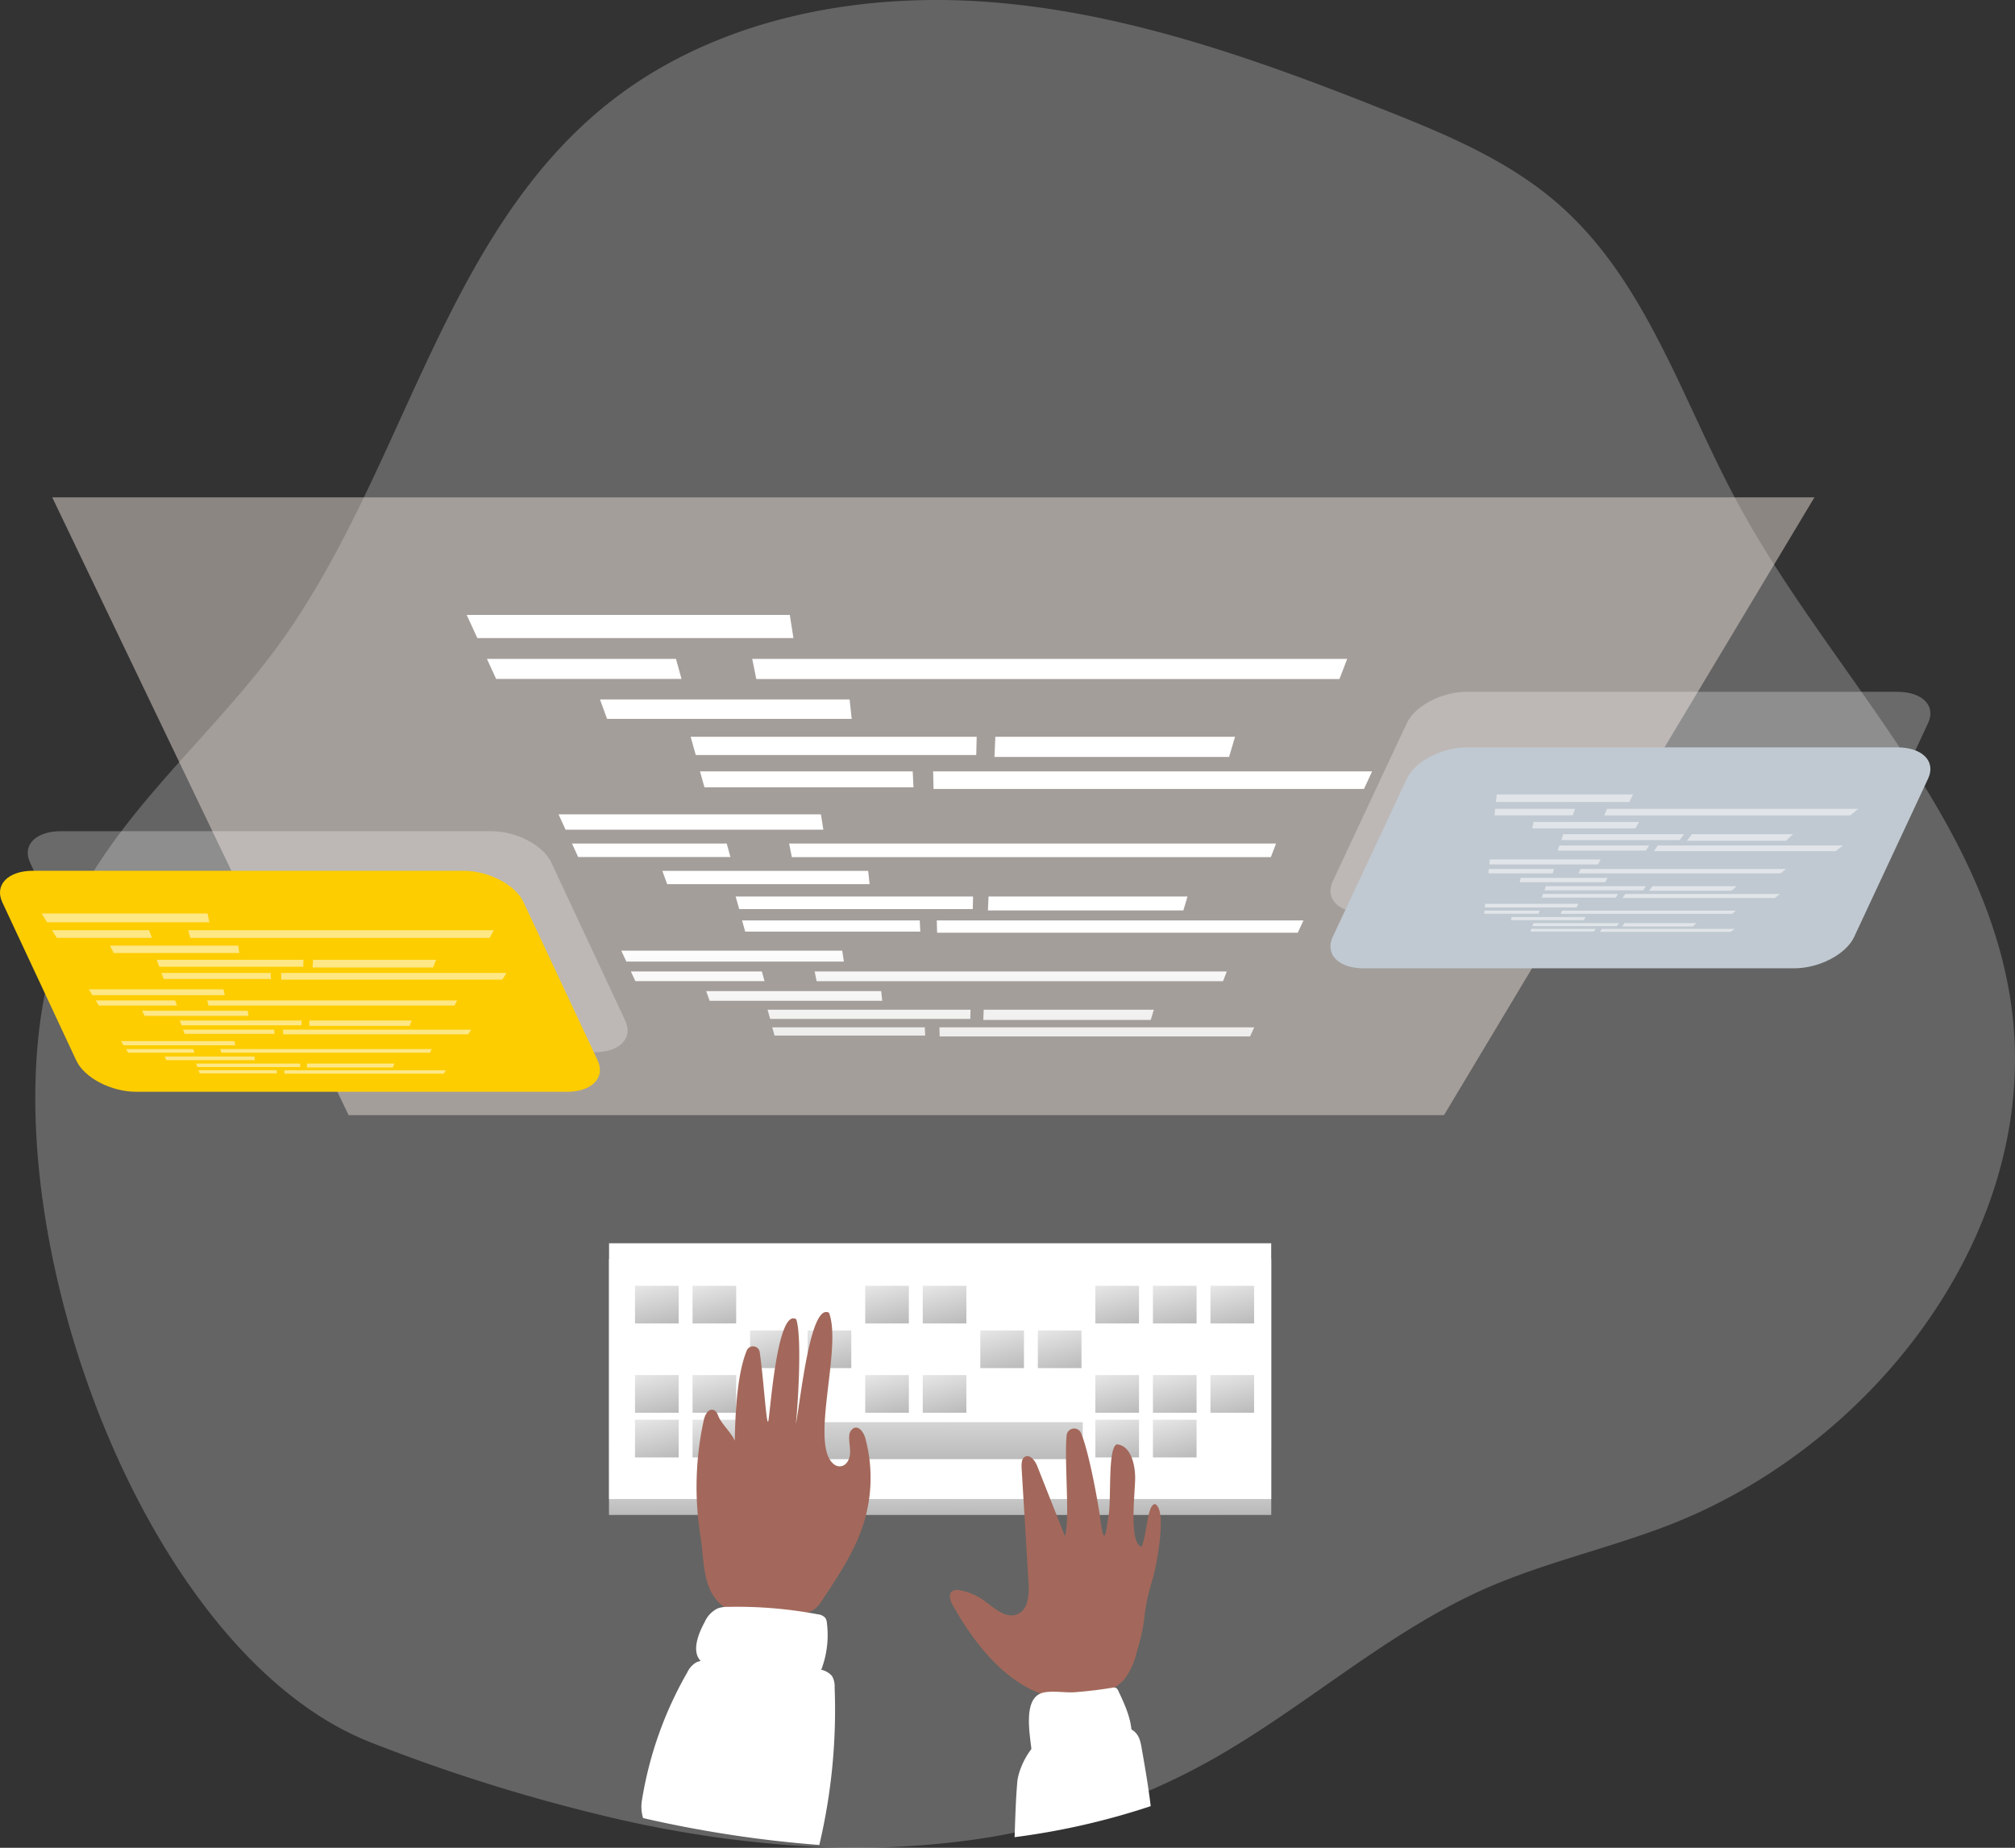<svg xmlns="http://www.w3.org/2000/svg" xmlns:xlink="http://www.w3.org/1999/xlink" width="444.142" height="407.323"><rect width="100%" height="100%" fill="#333333" stroke="none"/><defs><linearGradient id="a" x1=".502" y1=".687" x2=".517" y2="1.901" gradientUnits="objectBoundingBox"><stop offset="0" stop-color="#010101" stop-opacity="0"/><stop offset=".95" stop-color="#010101"/></linearGradient><linearGradient id="c" x1=".148" y1="-.723" x2="2.17" y2="6.303" xlink:href="#a"/><linearGradient id="d" x1=".148" y1="-.724" x2="2.17" y2="6.302" xlink:href="#a"/><linearGradient id="e" x1=".148" y1="-.723" x2="2.172" y2="6.303" xlink:href="#a"/><linearGradient id="f" x1=".148" y1="-.724" x2="2.172" y2="6.302" xlink:href="#a"/><linearGradient id="g" x1=".149" y1="-.723" x2="2.172" y2="6.303" xlink:href="#a"/><linearGradient id="h" x1=".149" y1="-.724" x2="2.172" y2="6.302" xlink:href="#a"/><linearGradient id="i" x1=".501" y1="-1.744" x2=".495" y2="9.077" xlink:href="#a"/><linearGradient id="b" x1="1.762" y1="61.894" x2="1.709" y2="21.892" gradientUnits="objectBoundingBox"><stop offset="0" stop-color="#fff" stop-opacity="0"/><stop offset=".99" stop-color="#fff"/></linearGradient><linearGradient id="j" x1="2.618" y1="66.928" x2="2.536" y2="24.172" xlink:href="#b"/><linearGradient id="k" x1="1.193" y1="66.768" x2="1.165" y2="23.446" xlink:href="#b"/><linearGradient id="l" x1="2.137" y1="64.517" x2="2.078" y2="23.429" xlink:href="#b"/><linearGradient id="m" x1="1.94" y1="64.54" x2="1.891" y2="23.433" xlink:href="#b"/><linearGradient id="n" x1="2.212" y1="57.969" x2="2.154" y2="20.957" xlink:href="#b"/><linearGradient id="o" x1="2.429" y1="69.08" x2="2.368" y2="25.225" xlink:href="#b"/><linearGradient id="p" x1="1.438" y1="63.126" x2="1.408" y2="22.444" xlink:href="#b"/><linearGradient id="q" x1="2.043" y1="55.044" x2="1.998" y2="13.109" xlink:href="#b"/><linearGradient id="r" x1="3.079" y1="58.091" x2="3.009" y2="13.906" xlink:href="#b"/><linearGradient id="s" x1="1.34" y1="59.261" x2="1.315" y2="12.649" xlink:href="#b"/><linearGradient id="t" x1="2.472" y1="55.225" x2="2.421" y2="12.512" xlink:href="#b"/><linearGradient id="u" x1="2.221" y1="54.751" x2="2.178" y2="11.621" xlink:href="#b"/><linearGradient id="v" x1="2.547" y1="48.769" x2="2.497" y2="10.326" xlink:href="#b"/><linearGradient id="w" x1="2.793" y1="57.053" x2="2.74" y2="11.573" xlink:href="#b"/><linearGradient id="x" x1="1.615" y1="53.103" x2="1.588" y2="9.934" xlink:href="#b"/><linearGradient id="y" x1="2.326" y1="42.037" x2="2.286" y2="-1.631" xlink:href="#b"/><linearGradient id="z" x1="3.541" y1="42.944" x2="3.479" y2="-2.7" xlink:href="#b"/><linearGradient id="A" x1="1.487" y1="45.734" x2="1.465" y2="-4.402" xlink:href="#b"/><linearGradient id="B" x1="2.81" y1="39.925" x2="2.764" y2="-4.366" xlink:href="#b"/><linearGradient id="C" x1="2.504" y1="38.793" x2="2.466" y2="-6.202" xlink:href="#b"/><linearGradient id="D" x1="2.885" y1="34.071" x2="2.84" y2="-5.702" xlink:href="#b"/><linearGradient id="E" x1="3.159" y1="38.995" x2="3.112" y2="-8.376" xlink:href="#b"/><linearGradient id="F" x1="1.793" y1="37.435" x2="1.768" y2="-8.285" xlink:href="#b"/></defs><g data-name="Discrete Structures"><path data-name="Path 1144" d="M367.538 336.311c-13.21 5.07-27.17 8.17-40.12 13.86-21.14 9.34-38.67 25.21-58.67 36.78a146 146 0 01-27.21 12.26 152.769 152.769 0 01-28.75 6.56 188 188 0 01-39.13.95 253.355 253.355 0 01-37.31-5.69 386.222 386.222 0 01-54.31-16.82c-54.82-21.12-90.61-130.58-66.72-182.33 10.52-22.82 31.1-39.19 45.93-59.47 27.5-37.64 35.77-89.33 71.86-118.86 23.38-19.12 55.21-25.44 85.3-23.08s58.94 12.7 87 23.86c13.54 5.37 27.26 11.12 38.21 20.76 19.3 16.94 27.11 43 39.31 65.61 19.95 37 53.69 68.07 60.19 109.52 7.69 49.34-28.99 98.16-75.58 116.09z" fill="#fff" opacity=".24" style="isolation:isolate"/><path data-name="Rectangle 312" fill="#fff" d="M134.248 277.561h145.95v56.37h-145.95z"/><path data-name="Rectangle 313" transform="translate(134.248 277.561)" fill="url(#a)" d="M0 0h145.95v56.37H0z"/><path data-name="Rectangle 314" fill="#fff" d="M134.248 274.061h145.95v56.37h-145.95z"/><path data-name="Rectangle 315" transform="translate(139.968 283.431)" fill="url(#c)" d="M0 0h9.62v8.31H0z"/><path data-name="Rectangle 316" transform="translate(139.968 293.271)" fill="url(#c)" d="M0 0h9.62v8.31H0z"/><path data-name="Rectangle 317" transform="translate(139.968 303.111)" fill="url(#c)" d="M0 0h9.62v8.31H0z"/><path data-name="Rectangle 318" transform="translate(139.968 312.961)" fill="url(#d)" d="M0 0h9.62v8.31H0z"/><path data-name="Rectangle 319" transform="translate(152.648 283.431)" fill="url(#e)" d="M0 0h9.62v8.31H0z"/><path data-name="Rectangle 320" transform="translate(152.648 293.271)" fill="url(#e)" d="M0 0h9.62v8.31H0z"/><path data-name="Rectangle 321" transform="translate(152.648 303.111)" fill="url(#e)" d="M0 0h9.62v8.31H0z"/><path data-name="Rectangle 322" transform="translate(152.648 312.961)" fill="url(#f)" d="M0 0h9.62v8.31H0z"/><path data-name="Rectangle 323" transform="translate(165.338 283.431)" fill="url(#c)" d="M0 0h9.62v8.31H0z"/><path data-name="Rectangle 324" transform="translate(165.338 293.271)" fill="url(#c)" d="M0 0h9.62v8.31H0z"/><path data-name="Rectangle 325" transform="translate(165.338 303.111)" fill="url(#c)" d="M0 0h9.62v8.31H0z"/><path data-name="Rectangle 326" transform="translate(165.338 312.961)" fill="url(#d)" d="M0 0h9.62v8.31H0z"/><path data-name="Rectangle 327" transform="translate(178.018 283.431)" fill="url(#e)" d="M0 0h9.62v8.31H0z"/><path data-name="Rectangle 328" transform="translate(178.018 293.271)" fill="url(#e)" d="M0 0h9.62v8.31H0z"/><path data-name="Rectangle 329" transform="translate(178.018 303.111)" fill="url(#e)" d="M0 0h9.62v8.31H0z"/><path data-name="Rectangle 330" transform="translate(190.708 283.431)" fill="url(#c)" d="M0 0h9.62v8.31H0z"/><path data-name="Rectangle 331" transform="translate(190.708 293.271)" fill="url(#c)" d="M0 0h9.62v8.31H0z"/><path data-name="Rectangle 332" transform="translate(190.708 303.111)" fill="url(#c)" d="M0 0h9.62v8.31H0z"/><path data-name="Rectangle 333" transform="translate(203.388 283.431)" fill="url(#e)" d="M0 0h9.62v8.31H0z"/><path data-name="Rectangle 334" transform="translate(203.388 293.271)" fill="url(#e)" d="M0 0h9.62v8.31H0z"/><path data-name="Rectangle 335" transform="translate(203.388 303.111)" fill="url(#e)" d="M0 0h9.62v8.31H0z"/><path data-name="Rectangle 336" transform="translate(216.078 283.431)" fill="url(#c)" d="M0 0h9.62v8.31H0z"/><path data-name="Rectangle 337" transform="translate(216.078 293.271)" fill="url(#c)" d="M0 0h9.62v8.31H0z"/><path data-name="Rectangle 338" transform="translate(216.078 303.111)" fill="url(#c)" d="M0 0h9.62v8.31H0z"/><path data-name="Rectangle 339" transform="translate(228.758 283.431)" fill="url(#e)" d="M0 0h9.62v8.31H0z"/><path data-name="Rectangle 340" transform="translate(228.758 293.271)" fill="url(#e)" d="M0 0h9.62v8.31H0z"/><path data-name="Rectangle 341" transform="translate(228.758 303.111)" fill="url(#e)" d="M0 0h9.62v8.31H0z"/><path data-name="Rectangle 342" transform="translate(241.438 283.431)" fill="url(#g)" d="M0 0h9.62v8.31H0z"/><path data-name="Rectangle 343" transform="translate(241.438 293.271)" fill="url(#g)" d="M0 0h9.62v8.31H0z"/><path data-name="Rectangle 344" transform="translate(241.438 303.111)" fill="url(#g)" d="M0 0h9.62v8.31H0z"/><path data-name="Rectangle 345" transform="translate(241.438 312.961)" fill="url(#h)" d="M0 0h9.62v8.31H0z"/><path data-name="Rectangle 346" transform="translate(254.128 283.431)" fill="url(#c)" d="M0 0h9.62v8.31H0z"/><path data-name="Rectangle 347" transform="translate(254.128 293.271)" fill="url(#c)" d="M0 0h9.62v8.31H0z"/><path data-name="Rectangle 348" transform="translate(254.128 303.111)" fill="url(#c)" d="M0 0h9.62v8.31H0z"/><path data-name="Rectangle 349" transform="translate(254.128 312.961)" fill="url(#d)" d="M0 0h9.62v8.31H0z"/><path data-name="Rectangle 350" transform="translate(266.808 283.431)" fill="url(#e)" d="M0 0h9.62v8.31H0z"/><path data-name="Rectangle 351" transform="translate(266.808 293.271)" fill="url(#e)" d="M0 0h9.62v8.31H0z"/><path data-name="Rectangle 352" transform="translate(266.808 303.111)" fill="url(#e)" d="M0 0h9.62v8.31H0z"/><path data-name="Rectangle 353" transform="translate(266.808 312.961)" fill="url(#f)" d="M0 0h9.62v8.31H0z"/><path data-name="Rectangle 354" transform="translate(163.438 313.501)" fill="url(#i)" d="M0 0h75.22v8.15H0z"/><path data-name="Path 1145" d="M155.148 312.951c.26-1.11 1-2.5 2.12-2.14.59.19.88.84 1.1 1.42.61 1.59 3 3.77 3.58 5.37.11-4 .26-14.12 2.66-19.91a1.49 1.49 0 012.85.37c.93 6.58 1.54 17.23 1.92 15.05.49-2.75 2-24.82 6.13-22.3 1.3 3.92.38 19.09-.11 23.19 1.1-5.43 3.17-26.91 7.33-24.62 2.63 6.86-2.82 24.41-.32 31.32.46 1.27 1.45 2.63 2.81 2.53s2.07-1.54 2.15-2.83-.28-2.58-.18-3.87a2 2 0 011-1.73c1.2-.52 2.22 1 2.56 2.29a33.53 33.53 0 01-.3 18.42c-1.9 6.25-5.59 11.78-9.22 17.21a7.461 7.461 0 01-1.82 2.09 4.769 4.769 0 01-1.25.59 27.559 27.559 0 01-9.69 1.38c-14.17-.78-12.88-9.91-14-17.72a68.69 68.69 0 01.68-26.11z" fill="#a3685b"/><path data-name="Path 1146" d="M155.338 357.531a6 6 0 012.9-3 6.91 6.91 0 012.36-.32 95.941 95.941 0 0119.65 1.64 2.58 2.58 0 011.65.77 2.38 2.38 0 01.37 1.18 21.35 21.35 0 01-1 9.58 2 2 0 01-.76 1.16 2.14 2.14 0 01-1.33.12 173.086 173.086 0 00-20.1-1.1c-6.76-.03-6.67-4.67-3.74-10.03z" fill="#fff"/><path data-name="Path 1147" d="M180.588 406.701a263.675 263.675 0 01-38.84-5.93 8.58 8.58 0 01-.25-3.95 83 83 0 0110-28.18 5 5 0 012-2.21 4.72 4.72 0 012.18-.37 123.089 123.089 0 0124.54 1.89 4.56 4.56 0 013.16 1.49 4.47 4.47 0 01.59 2.48 129.26 129.26 0 01-3.38 34.78z" fill="#fff"/><path data-name="Path 1148" d="M209.948 353.721c-.54-1-.95-2.41 0-3a2.07 2.07 0 011.53-.17 12.53 12.53 0 015.18 2.11c2.39 1.67 5 4.34 7.68 3.14 2.32-1.05 2.52-4.21 2.37-6.76q-.76-12.8-1.54-25.61c0-.85 0-1.89.74-2.3 1.13-.61 2.23.84 2.7 2l6.12 15.5c1.17-3.73-.19-16.54.38-22.23a1.66 1.66 0 013.18-.49c1.85 4.45 3.86 16 4.21 18.74 1 8.16 1.51 1 1.81-.37.72-3.4-.22-15 1.83-15.89 3 .22 4 4.12 4.07 7.14s-1.51 14.72 1.43 15.42c1.3-3.26 1.2-9.19 2.95-9.41 2.74 1.26.32 13.73-.55 16.62-2.6 8.66-.93 7.52-3.52 16.17a15.929 15.929 0 01-2.8 6 12.549 12.549 0 01-6.25 3.45c-14.44 4.02-25.27-8.74-31.52-20.06z" fill="#a3685b"/><path data-name="Path 1149" d="M227.338 385.531a2.66 2.66 0 00.89 2 2.69 2.69 0 001.12.32 45.741 45.741 0 0017.58-1.31 3.481 3.481 0 001.65-.79 3.2 3.2 0 00.76-1.83c.56-3.87-1.16-7.66-2.84-11.19a1.41 1.41 0 00-.48-.64 1.36 1.36 0 00-.87-.05q-4.2.69-8.45 1c-2.06.14-5.44-.52-7.35.27-3.74 1.55-2.38 8.83-2.01 12.22z" fill="#fff"/><path data-name="Path 1150" d="M253.638 398.141a160.158 160.158 0 01-30 6.84c.13-4 .25-8.14.59-12.15.28-3.42 3.67-10.16 7.83-10.16 4.17-1.8 8.86-1.93 13.39-2.05 1.59 0 3.36 0 4.57 1.05s1.43 2.55 1.68 4c.72 4.11 1.44 8.28 1.94 12.47z" fill="#fff"/><path data-name="Path 1151" d="M318.278 245.821H76.838l-65.32-136.18h388.41z" fill="#e0d4cd" opacity=".52"/><path data-name="Path 1152" d="M131.058 231.951h-94.91c-5.52 0-11.43-3.08-13.21-6.89l-16.32-34.94c-1.77-3.81 1.26-6.89 6.77-6.89h94.92c5.51 0 11.42 3.08 13.2 6.89l16.32 34.91c1.78 3.81-1.25 6.92-6.77 6.92z" fill="#fff" opacity=".27"/><path data-name="Path 1153" d="M124.938 240.671h-94.92c-5.51 0-11.43-3.08-13.2-6.89l-16.32-34.91c-1.75-3.81 1.25-6.92 6.77-6.92h94.91c5.52 0 11.43 3.09 13.21 6.9l16.36 34.93c1.73 3.81-1.3 6.89-6.81 6.89z" fill="#fdcd00"/><path data-name="Path 1154" d="M300.548 201.201h94.92c5.52 0 11.43-3.09 13.21-6.89l16.31-34.92c1.78-3.8-1.25-6.89-6.76-6.89h-94.92c-5.51 0-11.43 3.09-13.21 6.89l-16.35 34.92c-1.74 3.8 1.29 6.89 6.8 6.89z" fill="#fff" opacity=".27"/><path data-name="Path 1155" d="M300.548 213.451h94.92c5.52 0 11.43-3.09 13.21-6.9l16.31-34.91c1.78-3.8-1.25-6.89-6.76-6.89h-94.92c-5.51 0-11.43 3.09-13.21 6.89l-16.35 34.91c-1.74 3.81 1.29 6.9 6.8 6.9z" fill="#c0c9d1"/><path data-name="Path 1156" d="M102.88 135.55h71.22l.8 5.11h-69.67z" fill="url(#b)" transform="translate(-.012 .001)"/><path data-name="Path 1157" d="M107.34 145.24h41.67l1.22 4.42h-40.86z" fill="url(#j)" transform="translate(-.012 .001)"/><path data-name="Path 1158" d="M165.82 145.24h131.14l-1.71 4.44H166.71z" fill="url(#k)" transform="translate(-.012 .001)"/><path data-name="Path 1159" d="M132.26 154.18h55.02l.46 4.29h-53.92z" fill="url(#l)" transform="translate(-.012 .001)"/><path data-name="Path 1160" d="M152.24 162.41h63.05l-.1 4.02h-61.82z" fill="url(#m)" transform="translate(-.012 .001)"/><path data-name="Path 1161" d="M219.4 162.41h52.84l-1.32 4.45h-51.71z" fill="url(#n)" transform="translate(-.012 .001)"/><path data-name="Path 1162" d="M154.3 170.04h46.89l.17 3.51h-46.07z" fill="url(#o)" transform="translate(-.012 .001)"/><path data-name="Path 1163" d="M205.69 170.04h96.76l-1.79 3.87h-94.87z" fill="url(#p)" transform="translate(-.012 .001)"/><path data-name="Path 1164" d="M123.12 179.51h57.84l.53 3.38h-56.81z" fill="url(#q)" transform="translate(-.012 .001)"/><path data-name="Path 1165" d="M126.09 185.95h34.1l.82 2.97h-33.56z" fill="url(#r)" transform="translate(-.012 .001)"/><path data-name="Path 1166" d="M173.95 185.95h107.33l-1.15 2.99H174.55z" fill="url(#s)" transform="translate(-.012 .001)"/><path data-name="Path 1167" d="M146.01 191.97h45.36l.32 2.93h-44.62z" fill="url(#t)" transform="translate(-.012 .001)"/><path data-name="Path 1168" d="M162.16 197.62h52.33l-.06 2.77h-51.48z" fill="url(#u)" transform="translate(-.012 .001)"/><path data-name="Path 1169" d="M217.9 197.62h43.86l-.91 3.07h-43.08z" fill="url(#v)" transform="translate(-.012 .001)"/><path data-name="Path 1170" d="M163.58 202.9h39.16l.12 2.46h-38.59z" fill="url(#w)" transform="translate(-.012 .001)"/><path data-name="Path 1171" d="M206.5 202.9h80.81l-1.25 2.71h-79.49z" fill="url(#x)" transform="translate(-.012 .001)"/><path data-name="Path 1172" d="M136.96 209.56h48.69l.37 2.41h-47.95z" fill="url(#y)" transform="translate(-.012 .001)"/><path data-name="Path 1173" d="M139.07 214.15h28.87l.59 2.13h-28.47z" fill="url(#z)" transform="translate(-.012 .001)"/><path data-name="Path 1174" d="M179.58 214.15h90.84l-.83 2.14h-89.58z" fill="url(#A)" transform="translate(-.012 .001)"/><path data-name="Path 1175" d="M155.66 218.48h38.58l.23 2.13h-38.04z" fill="url(#B)" transform="translate(-.012 .001)"/><path data-name="Path 1176" d="M169.2 222.58h44.73l-.05 2.03h-44.11z" fill="url(#C)" transform="translate(-.012 .001)"/><path data-name="Path 1177" d="M216.84 222.58h37.49l-.67 2.25h-36.91z" fill="url(#D)" transform="translate(-.012 .001)"/><path data-name="Path 1178" d="M170.23 226.47h33.62l.09 1.81h-33.2z" fill="url(#E)" transform="translate(-.012 .001)"/><path data-name="Path 1179" d="M207.08 226.47h69.38l-.92 2h-68.41z" fill="url(#F)" transform="translate(-.012 .001)"/><g data-name="Group 3" opacity=".52" fill="#fff"><path data-name="Path 1180" d="M9.178 201.371h36.56l.41 1.94h-35.76z"/><path data-name="Path 1181" d="M11.468 205.051h21.39l.63 1.68h-20.97z"/><path data-name="Path 1182" d="M41.488 205.051h67.33l-.88 1.69h-65.99z"/><path data-name="Path 1183" d="M24.258 208.451h28.25l.24 1.63h-27.69z"/><path data-name="Path 1184" d="M34.518 211.581h32.37l-.05 1.52h-31.74z"/><path data-name="Path 1185" d="M68.998 211.581h27.13l-.68 1.69h-26.55z"/><path data-name="Path 1186" d="M35.578 214.481h24.07l.09 1.33h-23.65z"/><path data-name="Path 1187" d="M61.958 214.481h49.67l-.91 1.47h-48.71z"/><path data-name="Path 1188" d="M19.568 218.081h29.69l.28 1.29h-29.17z"/><path data-name="Path 1189" d="M21.088 220.531h17.51l.42 1.13h-17.22z"/><path data-name="Path 1190" d="M45.668 220.531h55.1l-.59 1.13h-54.21z"/><path data-name="Path 1191" d="M31.318 222.811h23.29l.16 1.12h-22.9z"/><path data-name="Path 1192" d="M39.618 224.961h26.86l-.03 1.05h-26.43z"/><path data-name="Path 1193" d="M68.228 224.961h22.52l-.47 1.17h-22.12z"/><path data-name="Path 1194" d="M40.338 226.971h20.11l.06.93h-19.81z"/><path data-name="Path 1195" d="M62.378 226.971h41.49l-.65 1.03h-40.81z"/><path data-name="Path 1196" d="M26.678 229.501h24.99l.2.92h-24.63z"/><path data-name="Path 1197" d="M27.758 231.251h14.82l.3.81h-14.61z"/><path data-name="Path 1198" d="M48.558 231.251h46.63l-.42.81h-45.99z"/><path data-name="Path 1199" d="M36.278 232.891h19.8l.12.81h-19.53z"/><path data-name="Path 1200" d="M43.228 234.451h22.96l-.03.77h-22.64z"/><path data-name="Path 1201" d="M67.688 234.451h19.24l-.34.86h-18.95z"/><path data-name="Path 1202" d="M43.758 235.931h17.26l.04.69h-17.04z"/><path data-name="Path 1203" d="M62.678 235.931h35.61l-.47.76h-35.12z"/></g><g data-name="Group 4" opacity=".52" fill="#fff"><path data-name="Path 1204" d="M329.898 175.131h30.06l-.83 1.66h-29.4z"/><path data-name="Path 1205" d="M329.568 178.291h17.59l-.5 1.44h-17.24z"/><path data-name="Path 1206" d="M354.248 178.291h55.34l-1.74 1.45h-54.24z"/><path data-name="Path 1207" d="M338.038 181.201h23.22l-.79 1.4h-22.75z"/><path data-name="Path 1208" d="M344.588 183.881h26.61l-.96 1.31h-26.09z"/><path data-name="Path 1209" d="M372.928 183.881h22.3l-1.57 1.45h-21.82z"/><path data-name="Path 1210" d="M343.718 186.371h19.78l-.73 1.14h-19.44z"/><path data-name="Path 1211" d="M365.398 186.371h40.84l-1.64 1.26h-40.04z"/><path data-name="Path 1212" d="M328.388 189.451h24.41l-.55 1.11h-23.98z"/><path data-name="Path 1213" d="M328.168 191.551h14.39l-.33.97h-14.16z"/><path data-name="Path 1214" d="M348.368 191.551h45.29l-1.17.97h-44.55z"/><path data-name="Path 1215" d="M335.198 193.511h19.14l-.53.96h-18.83z"/><path data-name="Path 1216" d="M340.728 195.351h22.08l-.66.9h-21.73z"/><path data-name="Path 1217" d="M364.248 195.351h18.51l-1.09 1h-18.18z"/><path data-name="Path 1218" d="M340.108 197.071h16.53l-.51.8h-16.28z"/><path data-name="Path 1219" d="M358.228 197.071h34.1l-1.14.89h-33.55z"/><path data-name="Path 1220" d="M327.358 199.241h20.55l-.4.79h-20.24z"/><path data-name="Path 1221" d="M327.198 200.741h12.18l-.24.69h-12.01z"/><path data-name="Path 1222" d="M344.298 200.741h38.33l-.84.7h-37.8z"/><path data-name="Path 1223" d="M333.208 202.151h16.28l-.39.69h-16.05z"/><path data-name="Path 1224" d="M337.988 203.491h18.87l-.48.66h-18.62z"/><path data-name="Path 1225" d="M358.088 203.491h15.82l-.79.73h-15.58z"/><path data-name="Path 1226" d="M337.528 204.751h14.19l-.38.59h-14.01z"/><path data-name="Path 1227" d="M353.078 204.751h29.28l-.84.66h-28.87z"/></g></g></svg>
